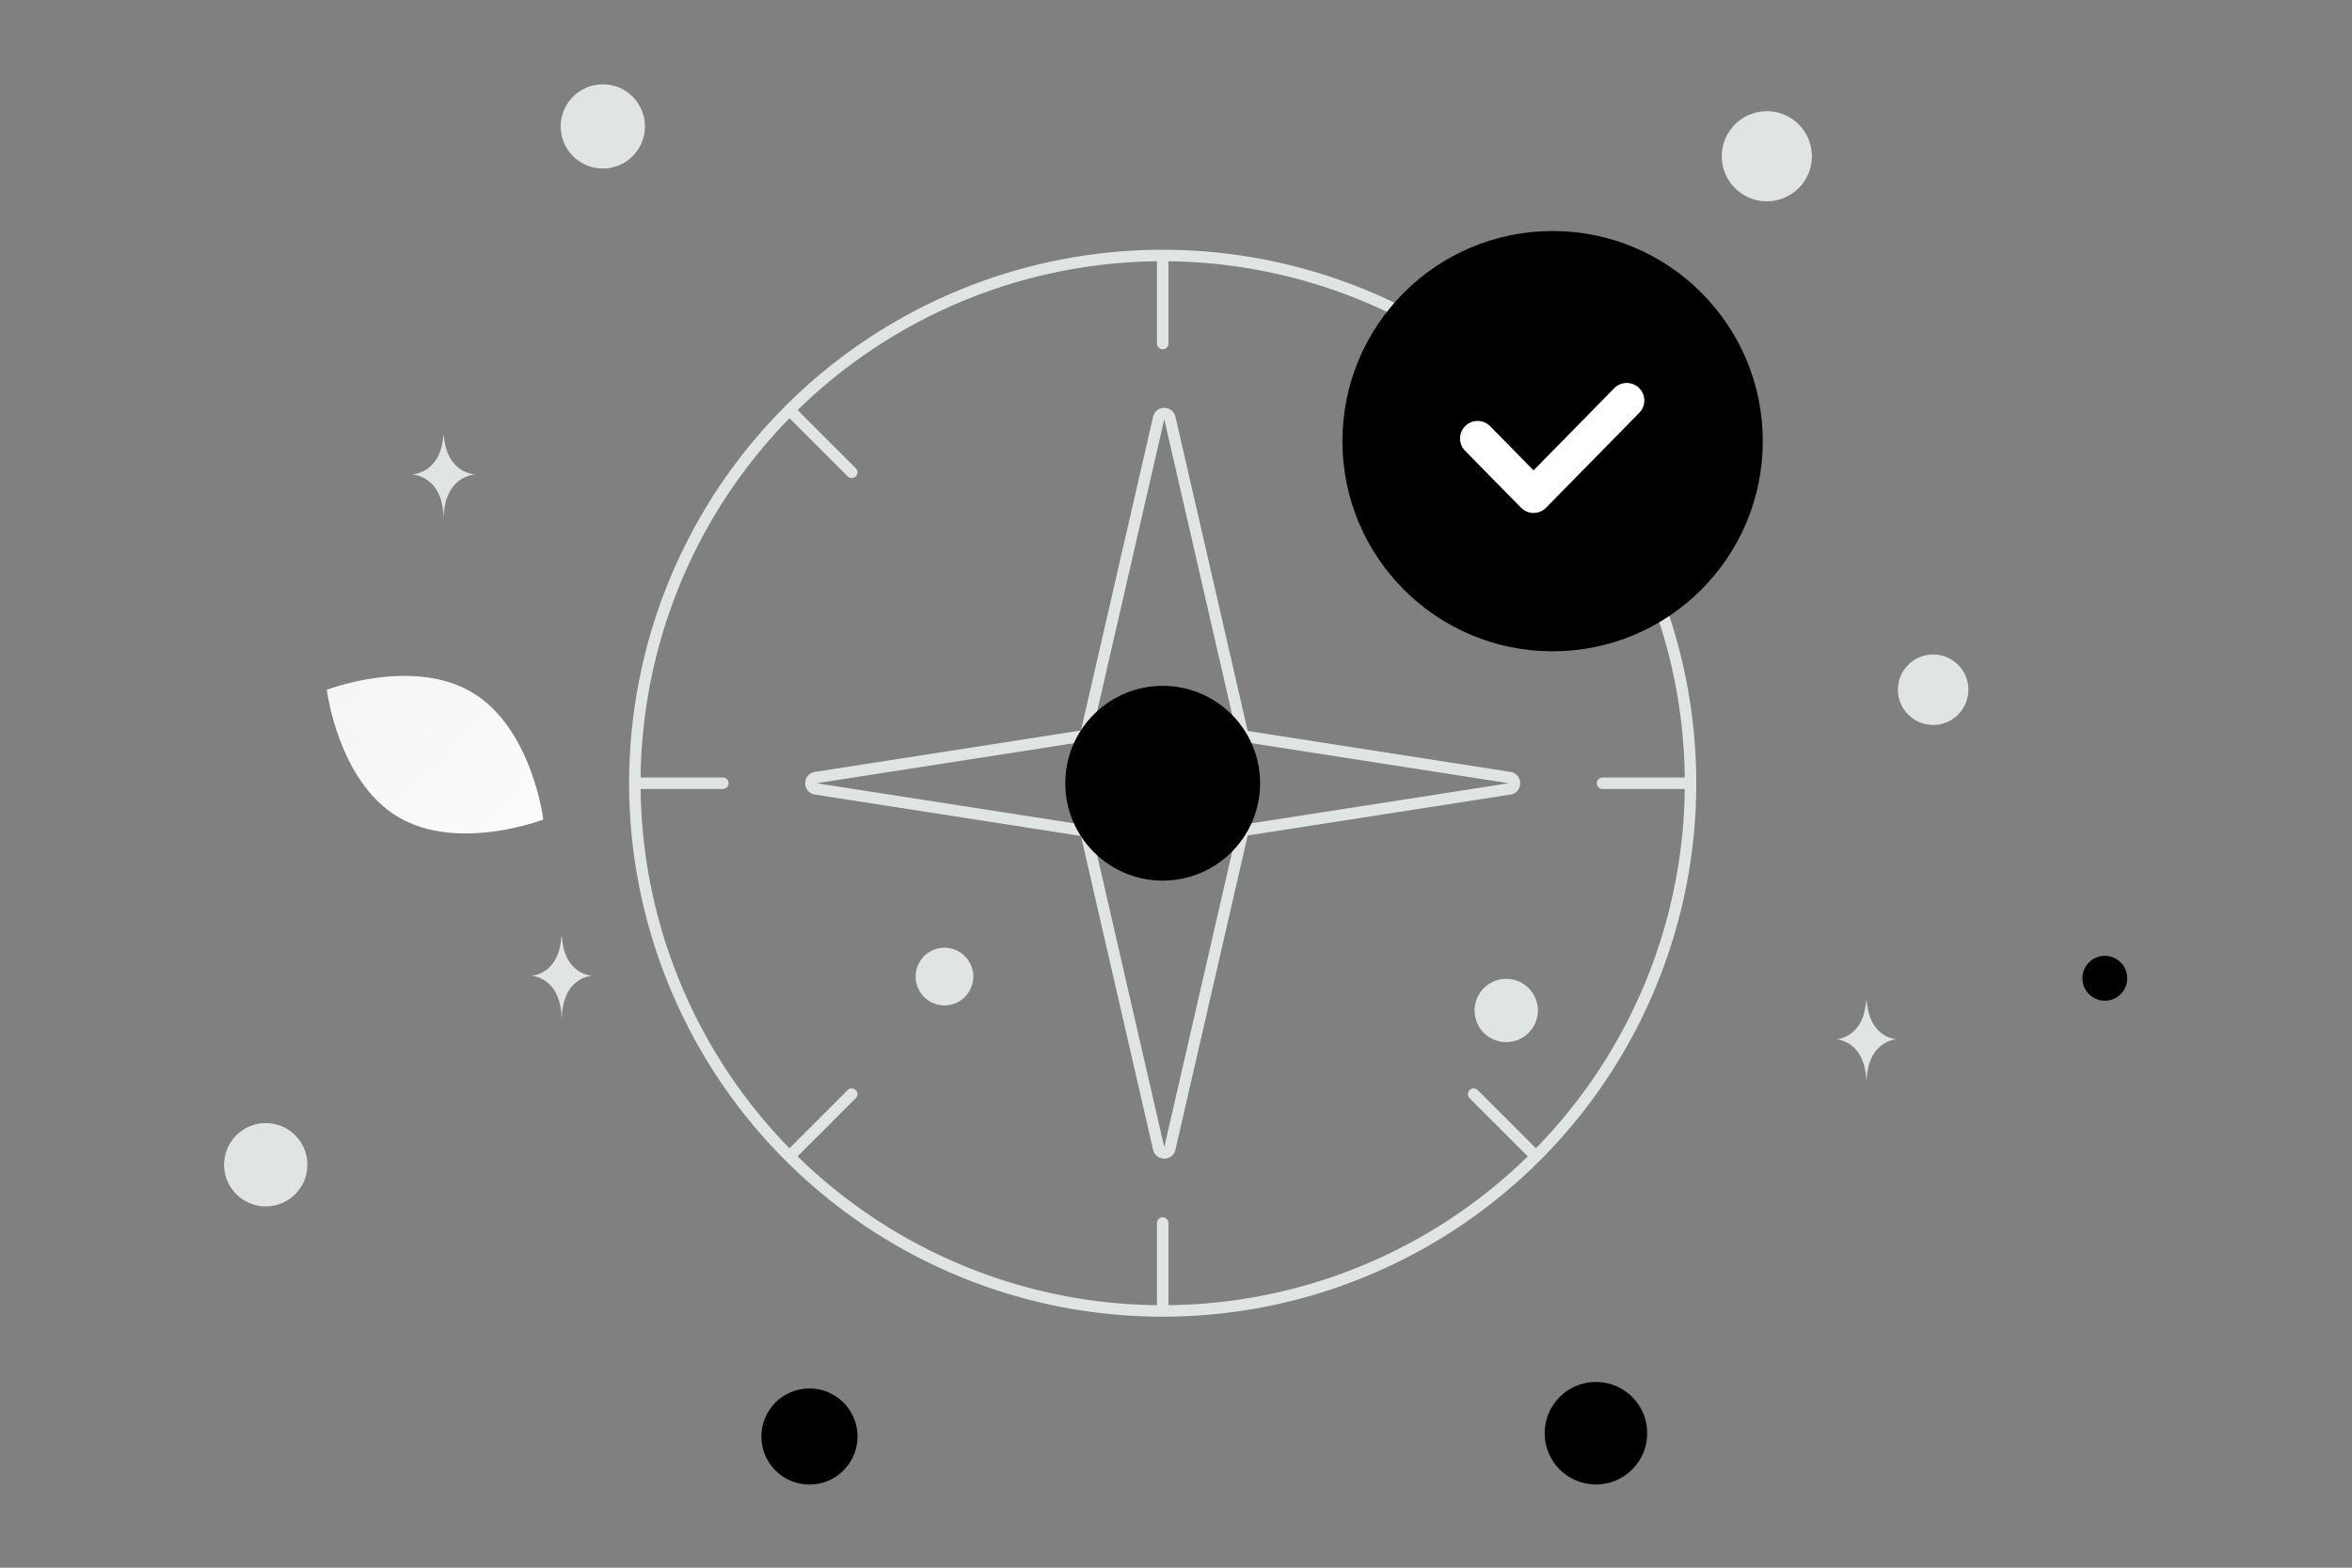 <svg width="900" height="600" viewBox="0 0 900 600" fill="none" xmlns="http://www.w3.org/2000/svg"><rect x="0" y="0" width="900" height="600" fill="#808080" stroke="none"/><path fill="transparent" d="M0 0h900v600H0z"/><path d="M587.726 156.949c57.763 57.764 75.043 144.636 43.782 220.108-31.262 75.472-104.908 124.68-186.598 124.68-81.691 0-155.337-49.208-186.598-124.68-31.262-75.472-13.982-162.344 43.782-220.108a201.964 201.964 0 0 1 285.632 0M444.909 97.8v33.662m0 370.278v-33.661m142.816-311.133-23.81 23.81M302.094 442.578l23.81-23.81m320.977-119.001h-33.662m-370.281 0H276.6m311.125 142.811-23.81-23.81M302.094 156.946l23.81 23.81" stroke="#E1E4E5" stroke-width="4.389" stroke-linecap="round" stroke-linejoin="round"/><path d="M443.372 159.992c.522-2.27 3.755-2.27 4.277 0l32.013 139.283c.074.323.074.66 0 .983l-32.013 139.283c-.522 2.27-3.755 2.27-4.277-.001l-32.013-139.282a2.204 2.204 0 0 1 0-.983l32.013-139.283z" stroke="#E1E4E5" stroke-width="4.389"/><path d="M577.661 297.598c2.476.386 2.476 3.951 0 4.337l-132.414 20.622a2.183 2.183 0 0 1-.675 0l-132.415-20.622c-2.475-.386-2.475-3.951 0-4.337l132.415-20.622c.224-.034.451-.034.675 0l132.414 20.622z" stroke="#E1E4E5" stroke-width="4.389"/><circle cx="444.909" cy="299.766" r="37.27" fill="#000"/><circle cx="594.11" cy="168.843" r="80.429" fill="#000"/><path d="m622.491 153.283-35.669 36.326-21.415-21.792" stroke="#fff" stroke-width="13.43" stroke-linecap="round" stroke-linejoin="round"/><path d="M152.214 312.613c22.875 13.71 55.694 1.036 55.694 1.036s-4.291-34.897-27.18-48.592c-22.876-13.71-55.681-1.052-55.681-1.052s4.291 34.898 27.167 48.608z" fill="url(#a)"/><circle cx="610.691" cy="548.539" r="19.626" transform="rotate(180 610.691 548.539)" fill="#000"/><circle r="18.399" transform="matrix(-1 0 0 1 309.74 549.79)" fill="#000"/><circle r="8.586" transform="matrix(-1 0 0 1 805.414 374.415)" fill="#000"/><circle r="11.04" transform="scale(1 -1) rotate(60 504.386 126.108)" fill="#E1E4E5"/><circle r="15.946" transform="matrix(-1 0 0 1 101.69 445.777)" fill="#E1E4E5"/><circle r="13.493" transform="matrix(-1 0 0 1 739.729 263.968)" fill="#E1E4E5"/><circle r="12.117" transform="scale(1 -1) rotate(-75 36.178 -568.938)" fill="#E1E4E5"/><circle r="16.119" transform="matrix(-1 0 0 1 230.67 48.382)" fill="#E1E4E5"/><circle r="17.247" transform="scale(1 -1) rotate(-75 299.074 -470.447)" fill="#E1E4E5"/><path d="M169.666 166.544h.177c1.046 14.82 12.067 15.048 12.067 15.048s-12.153.237-12.153 17.361c0-17.124-12.154-17.361-12.154-17.361s11.017-.228 12.063-15.048zm45.172 191.911h.169c1.005 14.775 11.586 15.003 11.586 15.003s-11.668.236-11.668 17.309c0-17.073-11.669-17.309-11.669-17.309s10.577-.228 11.582-15.003zm499.276 24.312h.169c1.005 14.776 11.586 15.003 11.586 15.003s-11.668.237-11.668 17.31c0-17.073-11.669-17.31-11.669-17.31s10.578-.227 11.582-15.003z" fill="#E1E4E5"/><defs><linearGradient id="a" x1="240.735" y1="356.745" x2="56.672" y2="185.726" gradientUnits="userSpaceOnUse"><stop stop-color="#fff"/><stop offset="1" stop-color="#EEE"/></linearGradient></defs></svg>